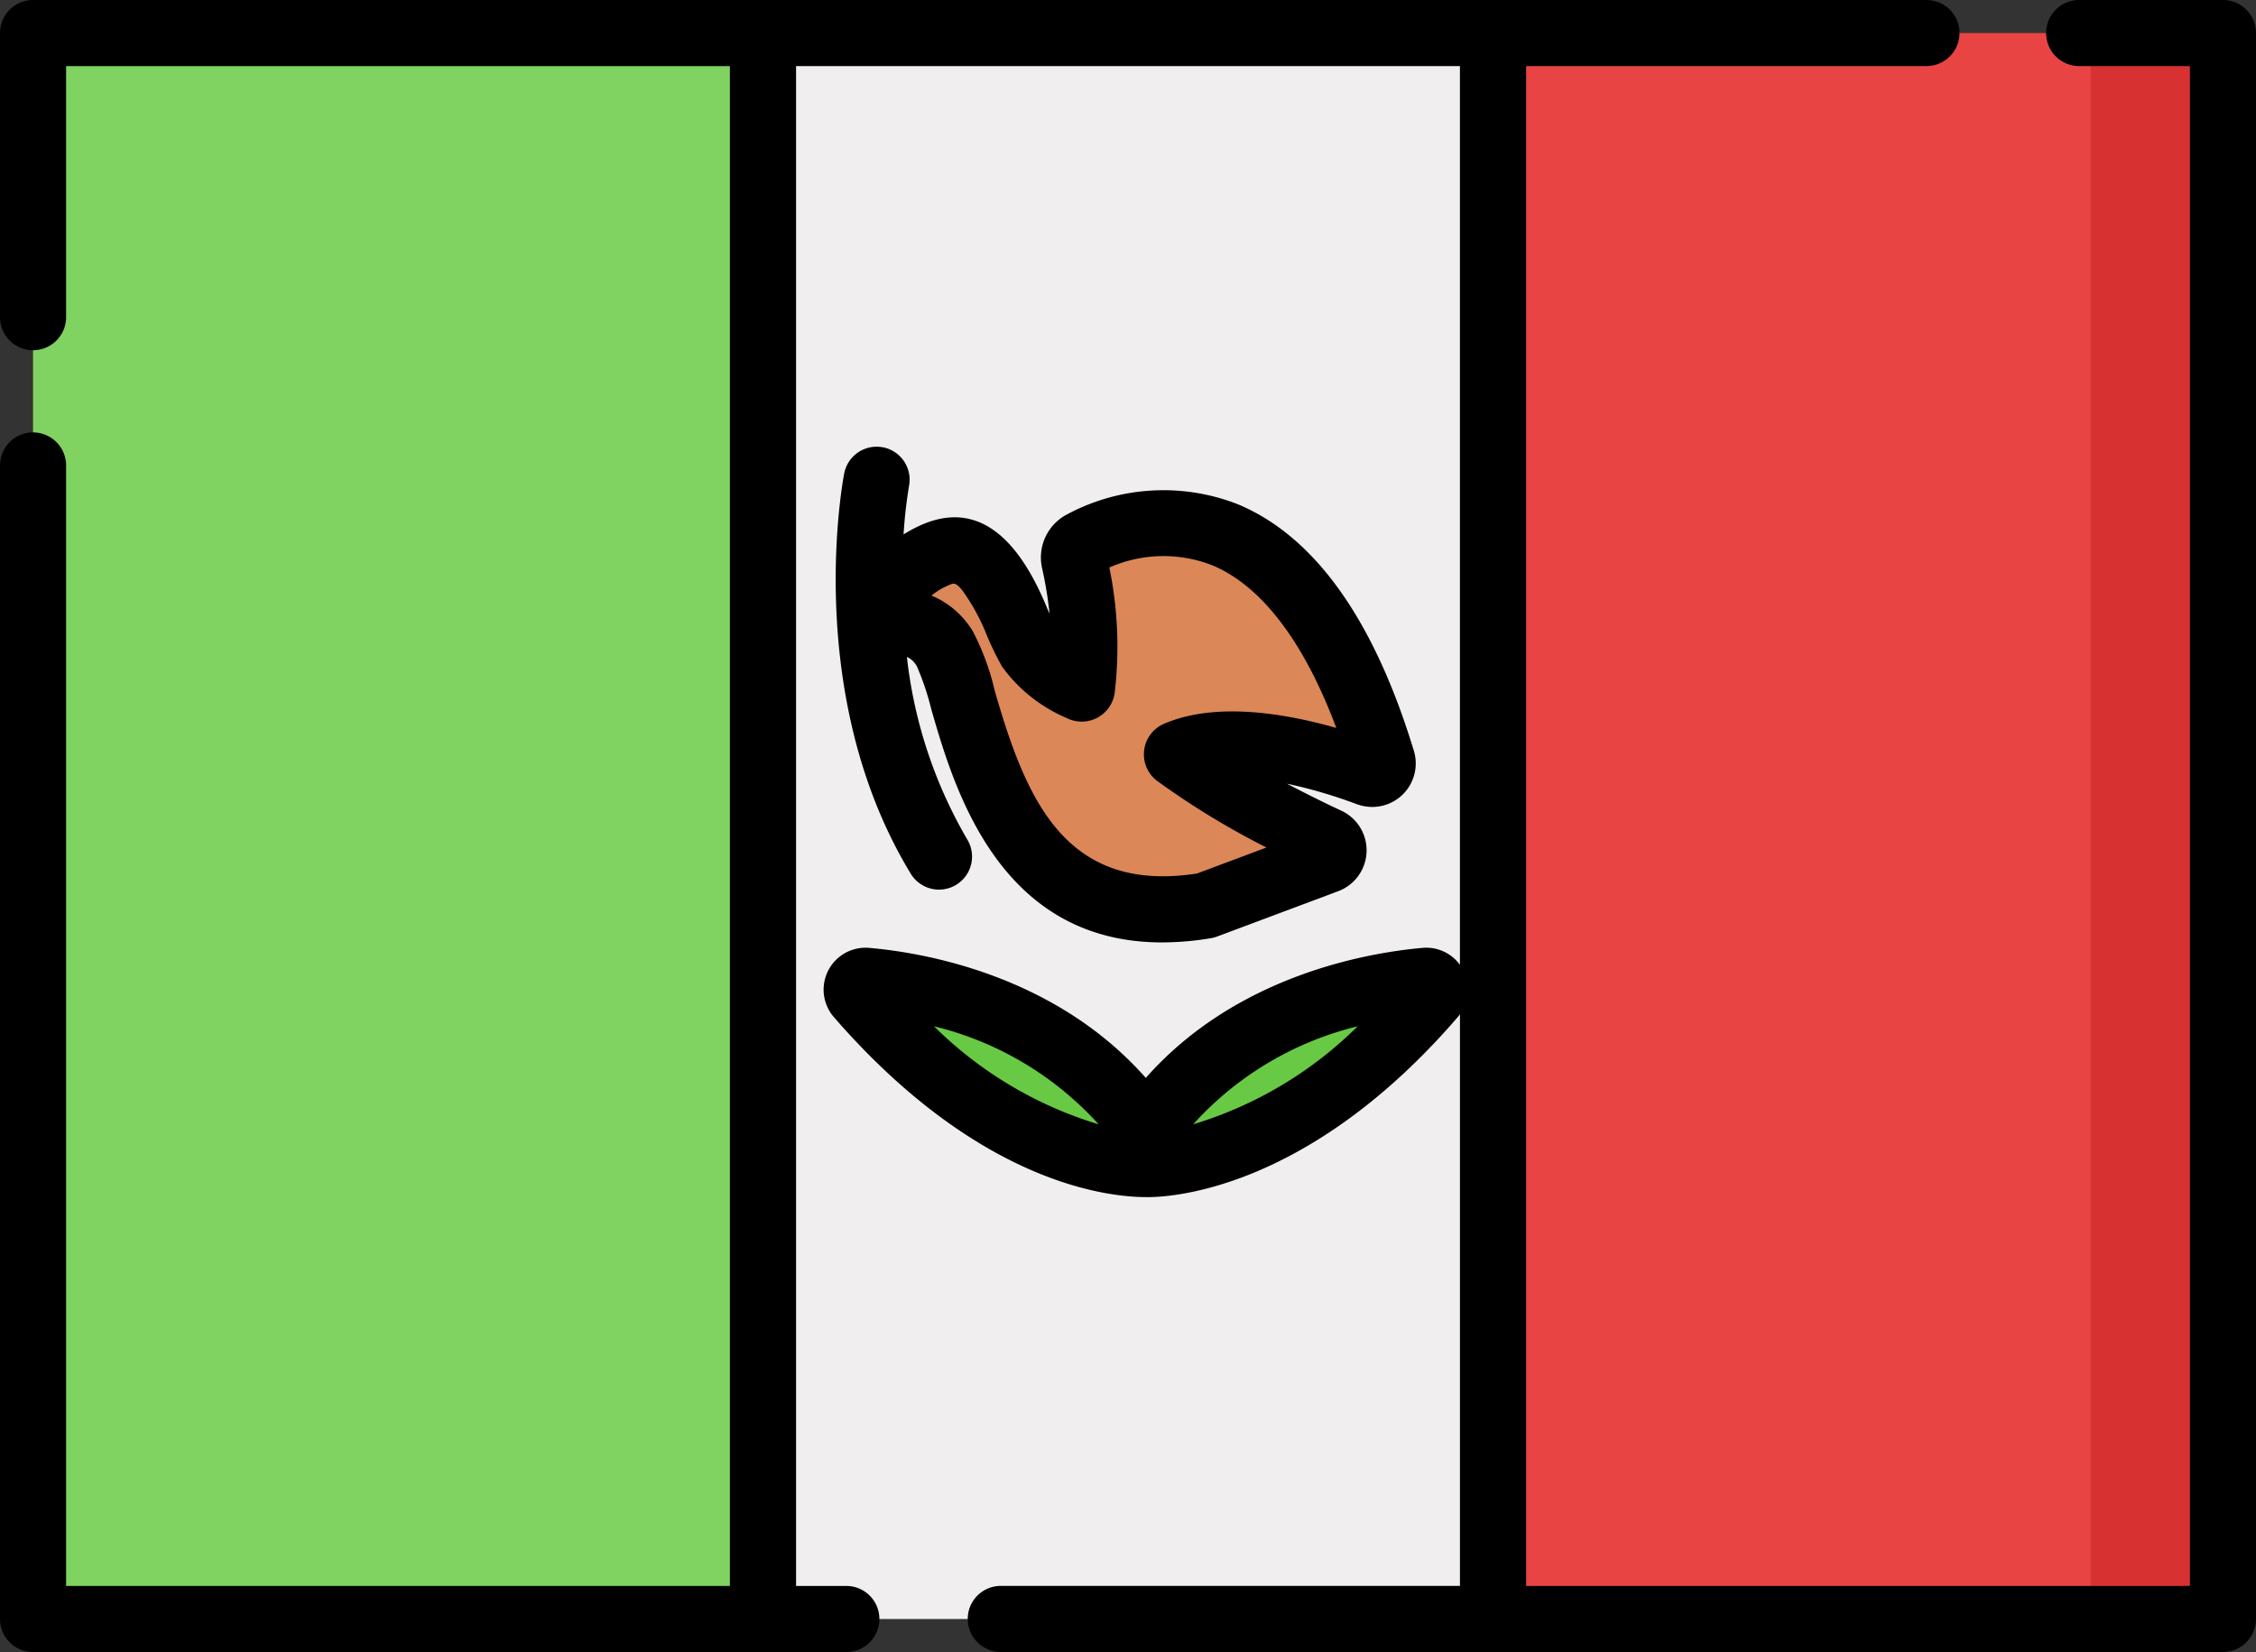 <svg xmlns="http://www.w3.org/2000/svg" width="85" height="62.256" viewBox="0 0 85 62.256"><rect x="0" y="0" width="85" height="62.256" fill="#333333" stroke="none"/><g transform="translate(0 -68.5)"><g transform="translate(1.245 69.745)"><path d="M7.5,76H35v59.766H7.5Z" transform="translate(-7.5 -76)" fill="#80d261"/><path d="M173.167,76h27.5v59.766h-27.5Z" transform="translate(-145.664 -76)" fill="#f1eef0"/><path d="M338.833,76h27.5v59.766h-27.5Z" transform="translate(-283.827 -76)" fill="#e94444"/><path d="M474.5,76h4.981v59.766H474.5Z" transform="translate(-396.971 -76)" fill="#d83131"/></g><path d="M216.862,196.619c-1.52-.566-5.039-1.668-7.228-.717a34.352,34.352,0,0,0,5.674,3.254.4.4,0,0,1-.031.74l-4.562,1.708c-8.322,1.377-8.7-7.911-9.816-9.67a1.834,1.834,0,0,0-2.465-.768.166.166,0,0,1-.223-.209,4.447,4.447,0,0,1,2.4-2.6c2.02-.82,2.783,2.374,3.514,3.6a4.79,4.79,0,0,0,1.937,1.468,13.8,13.8,0,0,0-.286-4.817.58.58,0,0,1,.294-.643c1.617-.843,7.848-3.211,11.307,8.162a.394.394,0,0,1-.511.485Z" transform="translate(-165.295 -98.978)" fill="#dc8758"/><path d="M215.825,291.126a.334.334,0,0,1,.281.552c-5.725,6.644-10.816,6.359-10.816,6.359s-5.093.284-10.818-6.359a.334.334,0,0,1,.281-.552c1.923.17,6.961,1,10.1,5.094a.55.55,0,0,0,.869,0C208.865,292.129,213.9,291.3,215.825,291.126Z" transform="translate(-162.118 -185.665)" fill="#68ca44"/><g transform="translate(0 68.5)"><path d="M83.755,68.5H78.338a1.245,1.245,0,0,0,0,2.49H82.51v57.275H57.5V70.99H72.583a1.245,1.245,0,0,0,0-2.49H1.245A1.245,1.245,0,0,0,0,69.745V80.453a1.245,1.245,0,0,0,2.49,0V70.99H27.5v57.275H2.49V86.04a1.245,1.245,0,0,0-2.49,0v43.47a1.245,1.245,0,0,0,1.245,1.245H31.888a1.245,1.245,0,0,0,0-2.49H29.994V70.99H55.006v33.868a1.569,1.569,0,0,0-1.409-.638c-2.047.181-7,1.021-10.426,4.9-3.427-3.884-8.38-4.724-10.427-4.9a1.579,1.579,0,0,0-1.333,2.6c5.662,6.524,10.67,6.785,11.761,6.792.691.013,5.994-.1,11.759-6.792.028-.033.051-.068.076-.1v21.543h-17.3a1.245,1.245,0,0,0,0,2.49H83.755A1.245,1.245,0,0,0,85,129.511V69.745A1.245,1.245,0,0,0,83.755,68.5ZM35.192,107.175a12.263,12.263,0,0,1,6.2,3.693A14.942,14.942,0,0,1,35.192,107.175Zm9.762,3.695a12.26,12.26,0,0,1,6.2-3.695A14.944,14.944,0,0,1,44.954,110.869Z" transform="translate(0 -68.5)"/><path d="M191.438,169.918a1.245,1.245,0,0,0-1.458.987c-.066.34-1.556,8.394,2.508,15.083a1.245,1.245,0,0,0,2.128-1.293,17.43,17.43,0,0,1-2.273-6.877.793.793,0,0,1,.381.366,10.159,10.159,0,0,1,.536,1.6c.849,2.942,2.536,8.792,8.7,8.792a11.258,11.258,0,0,0,1.836-.159,1.256,1.256,0,0,0,.233-.062l4.564-1.709a1.646,1.646,0,0,0,.118-3.034c-.53-.246-1.255-.6-2.05-1.018a18.342,18.342,0,0,1,2.645.778l.008,0a1.639,1.639,0,0,0,2.129-2.018c-1.505-4.949-3.733-8.073-6.622-9.286a7.691,7.691,0,0,0-6.455.384,1.831,1.831,0,0,0-.931,2.016,15.022,15.022,0,0,1,.283,1.722l-.075-.169c-.8-1.965-2.2-4.2-4.626-3.232a5.114,5.114,0,0,0-.8.411,17.72,17.72,0,0,1,.206-1.827,1.245,1.245,0,0,0-.987-1.457Zm2.515,5.18c.155-.063.219-.089.46.187a7.738,7.738,0,0,1,.955,1.752,11.338,11.338,0,0,0,.563,1.15,5.812,5.812,0,0,0,2.427,1.931,1.254,1.254,0,0,0,1.812-.937,14.757,14.757,0,0,0-.2-4.732,5.045,5.045,0,0,1,3.883-.083c1.856.779,3.454,2.884,4.668,6.128-1.992-.569-4.582-.987-6.509-.149a1.254,1.254,0,0,0-.252,2.137A30.308,30.308,0,0,0,205.889,185l-2.617.98c-4.98.765-6.446-2.819-7.62-6.886a9.358,9.358,0,0,0-.825-2.241,3.31,3.31,0,0,0-1.557-1.348A2.642,2.642,0,0,1,193.953,175.1Z" transform="translate(-158.173 -153.062)"/></g></g></svg>